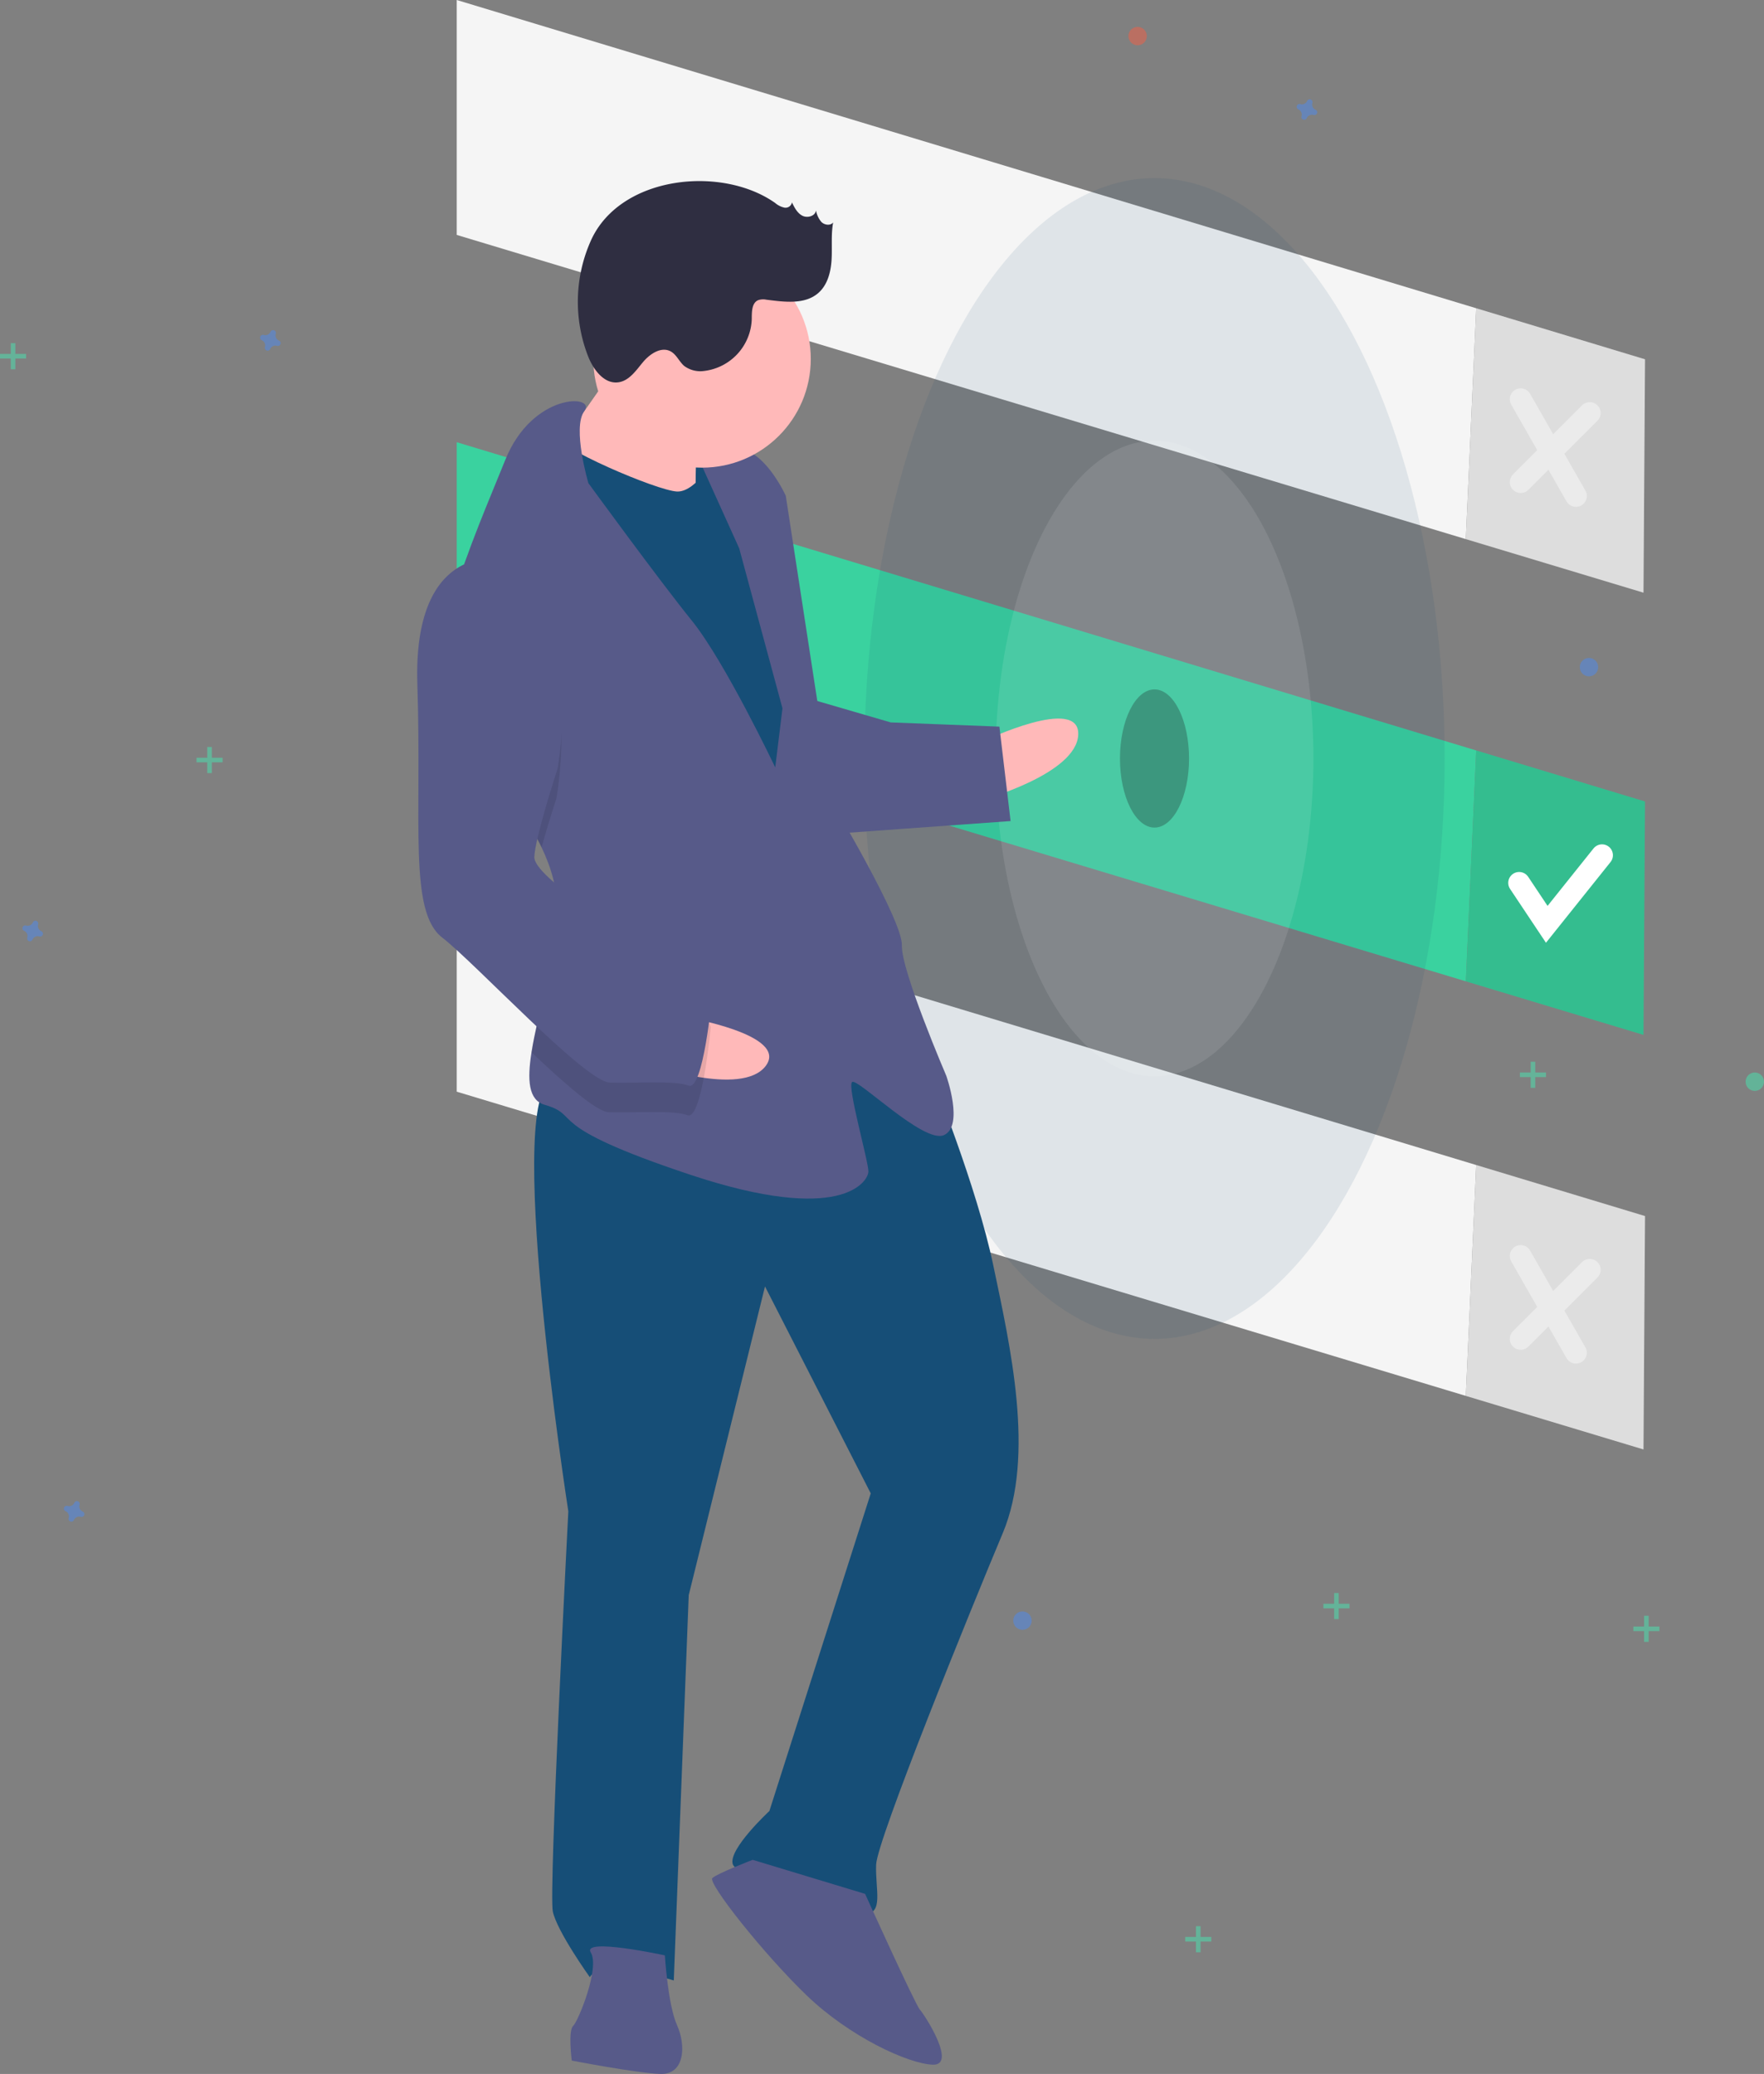 <svg id="f9bc2a0f-651a-4336-bfd5-9ca8f57cbc4d" data-name="Layer 1" xmlns="http://www.w3.org/2000/svg" width="567" height="666.546" viewBox="0 0 567 666.546"><rect x="0" y="0" width="567" height="666.546" fill="#808080" stroke="none"/><title>Choose</title><polygon points="528.756 115.473 474.496 99.068 471.159 173.268 528.262 190.48 528.756 115.473" fill="#f5f5f5"/><polygon points="146.808 0 146.808 75.501 471.159 173.268 474.496 99.068 146.808 0" fill="#f5f5f5"/><polygon points="528.756 115.473 474.496 99.068 471.159 173.268 528.262 190.48 528.756 115.473" opacity="0.1"/><polygon points="528.756 257.593 474.496 241.188 471.159 315.388 528.262 332.601 528.756 257.593" fill="#3ad29f"/><polygon points="146.808 142.12 146.808 217.621 471.159 315.388 474.496 241.188 146.808 142.12" fill="#3ad29f"/><polygon points="528.756 257.593 474.496 241.188 471.159 315.388 528.262 332.601 528.756 257.593" opacity="0.1"/><polyline points="488.291 283.747 497.174 297.07 514.939 274.864" fill="none" stroke="#fff" stroke-linecap="round" stroke-miterlimit="10" stroke-width="7"/><g opacity="0.4"><line x1="488.785" y1="128.303" x2="506.55" y2="159.392" fill="none" stroke="#fff" stroke-linecap="round" stroke-miterlimit="10" stroke-width="7"/><line x1="510.991" y1="132.744" x2="488.785" y2="154.95" fill="none" stroke="#fff" stroke-linecap="round" stroke-miterlimit="10" stroke-width="7"/></g><polygon points="528.756 390.83 474.496 374.426 471.159 448.626 528.262 465.838 528.756 390.83" fill="#f5f5f5"/><polygon points="146.808 275.358 146.808 350.859 471.159 448.626 474.496 374.426 146.808 275.358" fill="#f5f5f5"/><polygon points="528.756 390.83 474.496 374.426 471.159 448.626 528.262 465.838 528.756 390.83" opacity="0.1"/><g opacity="0.4"><line x1="488.785" y1="403.661" x2="506.55" y2="434.749" fill="none" stroke="#fff" stroke-linecap="round" stroke-miterlimit="10" stroke-width="7"/><line x1="510.991" y1="408.102" x2="488.785" y2="430.308" fill="none" stroke="#fff" stroke-linecap="round" stroke-miterlimit="10" stroke-width="7"/></g><ellipse cx="371.091" cy="243.775" rx="11.103" ry="22.206" opacity="0.3"/><ellipse cx="371.091" cy="243.775" rx="93.266" ry="186.533" fill="#164e77" opacity="0.1"/><ellipse cx="371.091" cy="243.775" rx="51.074" ry="102.149" fill="#fff" opacity="0.1"/><g opacity="0.5"><rect x="3.454" y="110.291" width="1.48" height="8.389" fill="#47e6b1"/><rect x="319.954" y="227.018" width="1.48" height="8.389" transform="translate(235.407 -206.209) rotate(90)" fill="#47e6b1"/></g><g opacity="0.5"><rect x="528.454" y="519.291" width="1.48" height="8.389" fill="#47e6b1"/><rect x="844.954" y="636.018" width="1.48" height="8.389" transform="translate(1169.407 -322.209) rotate(90)" fill="#47e6b1"/></g><g opacity="0.5"><rect x="491.992" y="341.236" width="1.48" height="8.389" fill="#47e6b1"/><rect x="808.492" y="457.964" width="1.48" height="8.389" transform="translate(954.89 -463.802) rotate(90)" fill="#47e6b1"/></g><g opacity="0.5"><rect x="428.828" y="511.978" width="1.48" height="8.389" fill="#47e6b1"/><rect x="745.328" y="628.705" width="1.48" height="8.389" transform="translate(1062.467 -229.896) rotate(90)" fill="#47e6b1"/></g><g opacity="0.5"><rect x="384.415" y="619.061" width="1.48" height="8.389" fill="#47e6b1"/><rect x="700.915" y="735.789" width="1.48" height="8.389" transform="translate(1125.138 -78.399) rotate(90)" fill="#47e6b1"/></g><g opacity="0.5"><rect x="66.619" y="240.074" width="1.48" height="8.389" fill="#47e6b1"/><rect x="383.119" y="356.802" width="1.48" height="8.389" transform="translate(428.355 -139.59) rotate(90)" fill="#47e6b1"/></g><path d="M406.16,226.182a1.813,1.813,0,0,1-1.01-2.192.872.872,0,0,0,.039-.201h0a.909.909,0,0,0-1.634-.603h0a.871.871,0,0,0-.101.179,1.813,1.813,0,0,1-2.192,1.01.871.871,0,0,0-.201-.039h0a.909.909,0,0,0-.603,1.634h0a.872.872,0,0,0,.179.101,1.813,1.813,0,0,1,1.01,2.192.872.872,0,0,0-.039.201h0a.909.909,0,0,0,1.634.603h0a.872.872,0,0,0,.101-.179,1.813,1.813,0,0,1,2.192-1.01.872.872,0,0,0,.201.039h0a.909.909,0,0,0,.603-1.634h0A.872.872,0,0,0,406.16,226.182Z" transform="translate(-316.5 -116.727)" fill="#4d8af0" opacity="0.5"/><path d="M739.352,151.989a1.813,1.813,0,0,1-1.01-2.192.872.872,0,0,0,.039-.201h0a.909.909,0,0,0-1.634-.603h0a.872.872,0,0,0-.101.179,1.813,1.813,0,0,1-2.192,1.01.872.872,0,0,0-.201-.039h0a.909.909,0,0,0-.603,1.634h0a.871.871,0,0,0,.179.101,1.813,1.813,0,0,1,1.01,2.192.871.871,0,0,0-.039.201h0a.909.909,0,0,0,1.634.603h0a.872.872,0,0,0,.101-.179,1.813,1.813,0,0,1,2.192-1.01.871.871,0,0,0,.201.039h0a.909.909,0,0,0,.603-1.634h0A.872.872,0,0,0,739.352,151.989Z" transform="translate(-316.5 -116.727)" fill="#4d8af0" opacity="0.5"/><path d="M329.77,415.997a1.813,1.813,0,0,1-1.01-2.192.871.871,0,0,0,.039-.201h0a.909.909,0,0,0-1.634-.603h0a.871.871,0,0,0-.101.179,1.813,1.813,0,0,1-2.192,1.01.872.872,0,0,0-.201-.039h0a.909.909,0,0,0-.603,1.634h0a.871.871,0,0,0,.179.101,1.813,1.813,0,0,1,1.01,2.192.872.872,0,0,0-.039.201h0a.909.909,0,0,0,1.634.603h0a.871.871,0,0,0,.101-.179,1.813,1.813,0,0,1,2.192-1.01.872.872,0,0,0,.201.039h0a.909.909,0,0,0,.603-1.634h0A.871.871,0,0,0,329.77,415.997Z" transform="translate(-316.5 -116.727)" fill="#4d8af0" opacity="0.5"/><path d="M343.093,602.529a1.813,1.813,0,0,1-1.01-2.192.871.871,0,0,0,.039-.201h0a.909.909,0,0,0-1.634-.603h0a.871.871,0,0,0-.101.179,1.813,1.813,0,0,1-2.192,1.01.872.872,0,0,0-.201-.039h0a.909.909,0,0,0-.603,1.634h0a.871.871,0,0,0,.179.101,1.813,1.813,0,0,1,1.01,2.192.872.872,0,0,0-.039.201h0a.909.909,0,0,0,1.634.603h0a.871.871,0,0,0,.101-.179,1.813,1.813,0,0,1,2.192-1.01.871.871,0,0,0,.201.039h0A.909.909,0,0,0,343.272,602.63h0A.871.871,0,0,0,343.093,602.529Z" transform="translate(-316.5 -116.727)" fill="#4d8af0" opacity="0.5"/><circle cx="248.71" cy="134.471" r="2.961" fill="#f55f44" opacity="0.5"/><circle cx="328.653" cy="520.86" r="2.961" fill="#4d8af0" opacity="0.5"/><circle cx="510.744" cy="214.414" r="2.961" fill="#4d8af0" opacity="0.5"/><circle cx="564.039" cy="347.651" r="2.961" fill="#47e6b1" opacity="0.5"/><circle cx="365.663" cy="11.597" r="2.961" fill="#f55f44" opacity="0.5"/><rect x="531.968" y="255.181" width="22.242" height="28.597" transform="translate(758.828 443.074) rotate(-177.779)" fill="#164e77"/><path d="M632.79,354.839s30.779-14.706,30.286-2.005S632.051,373.89,632.051,373.89Z" transform="translate(-316.5 -116.727)" fill="#ffb9b9"/><path d="M615.903,462.3s14.521,35.542,19.886,61.189,13.536,60.942,3.026,85.974-40.392,98.599-40.7,106.537,2.559,15.999-3.791,15.752-40.907-11.126-42.31-15.95,11.79-17.032,11.79-17.032l32.577-102.082L562.393,530.182l-24.516,99.215-4.802,123.828s-23.567-7.274-26.988-1.047c0,0-10.559-14.719-11.9-21.131s4.987-128.591,4.987-128.591-21.632-139.163-4.169-138.486S580.867,422.783,615.903,462.3Z" transform="translate(-316.5 -116.727)" fill="#164e77"/><path d="M594.571,725.401s16.109,35.603,17.635,37.252,12.023,17.955,4.085,17.648-26.68-8.984-40.476-22.239-31.984-36.219-30.335-37.745,12.947-5.858,12.947-5.858Z" transform="translate(-316.5 -116.727)" fill="#575a89"/><path d="M530.208,745.164s.972,15.937,3.901,22.41,2.559,15.999-5.378,15.691-28.453-4.283-28.453-4.283-1.218-9.587.431-11.113,8.676-18.743,5.686-23.628S530.208,745.164,530.208,745.164Z" transform="translate(-316.5 -116.727)" fill="#575a89"/><path d="M518.464,227.981s-16.922,26.373-23.518,32.477,11.962,19.543,11.962,19.543l33.215,4.468s-.418-30.225,1.293-33.338S518.464,227.981,518.464,227.981Z" transform="translate(-316.5 -116.727)" fill="#ffb9b9"/><path d="M547.335,262.49s-6.843,12.454-13.193,12.208-39.196-14.239-40.599-19.064-10.88,34.557-10.88,34.557L563.035,431.631l19.605-13.549-9.499-83.045-7.802-44.821Z" transform="translate(-316.5 -116.727)" fill="#164e77"/><path d="M490.579,389.073c3.206,6.707,5.208,13.7,4.931,20.86-.012.318-.025.635-.053.952-.761,14.693-6.173,31.686-8.115,44.044-1.409,8.865-1.008,15.336,4.18,16.856,12.577,3.668-1.834,6.289,46.826,22.485s57.152,2.216,57.275-.959-6.891-27.296-5.242-28.822,23.074,19.974,29.548,17.045.739-19.051.739-19.051-14.583-33.954-14.275-41.892-22.089-45.375-22.089-45.375L569.068,276.052s-5.858-12.947-13.734-14.842-14.411,2.621-14.411,2.621L554.103,292.961l13.905,51.417-2.326,18.989s-16.17-34.016-26.791-47.147-33.264-44.218-33.264-44.218-5.286-17.837-1.296-23.168c3.991-5.346-16.647-6.147-25.446,15.771C474.222,276.221,466.65,293.544,461.907,309.673c-4.227,14.289-6.223,27.646-2.036,35.281C466.271,356.618,482.371,371.949,490.579,389.073Z" transform="translate(-316.5 -116.727)" fill="#575a89"/><path d="M459.871,344.954c6.4,11.664,22.5,26.995,30.708,44.119,2.144-7.723,4.759-15.715,4.759-15.715s10.031-53.669-19.64-67.539a19.858,19.858,0,0,0-13.791,3.853C457.68,323.962,455.683,337.319,459.871,344.954Z" transform="translate(-316.5 -116.727)" opacity="0.1"/><path d="M577.657,341.572l25.154,7.335,34.926,1.354,3.593,30.348-57.398,4.134S569.596,344.439,577.657,341.572Z" transform="translate(-316.5 -116.727)" fill="#575a89"/><path d="M536.639,443.612s33.652,5.583,25.971,15.71-37.492-.52-37.492-.52Z" transform="translate(-316.5 -116.727)" fill="#ffb9b9"/><path d="M495.456,410.885c-.761,14.693-6.173,31.686-8.115,44.044,10.72,10.146,20.914,19.095,24.756,19.244,7.938.308,20.7-.787,25.401.985s7.458-28.33,7.458-28.33-2.806-9.648-15.321-14.904C521.187,428.371,504.994,418.728,495.456,410.885Z" transform="translate(-316.5 -116.727)" opacity="0.1"/><path d="M476.067,296.294s-26.865-4.222-25.414,40.353-2.832,73.027,7.973,81.396,45.903,46.298,53.84,46.606,20.7-.787,25.401.985,7.458-28.33,7.458-28.33-2.806-9.648-15.321-14.904-42.002-23.888-41.756-30.238,7.458-28.33,7.458-28.33S505.738,310.164,476.067,296.294Z" transform="translate(-316.5 -116.727)" fill="#575a89"/><circle cx="225.654" cy="115.353" r="34.952" fill="#ffb9b9"/><path d="M565.689,181.983a6.749,6.749,0,0,0,2.939,1.475,2.097,2.097,0,0,0,2.43-1.683c.8,1.658,1.702,3.426,3.335,4.277s4.157.137,4.393-1.689a7.706,7.706,0,0,0,1.774,3.744c1.013.966,2.85,1.21,3.734.125-.715,3.907-.274,7.926-.498,11.892s-1.282,8.171-4.278,10.778c-4.37,3.803-10.941,2.865-16.689,2.144a5.066,5.066,0,0,0-2.615.143c-2.152.917-2.055,3.913-2.084,6.252a17.373,17.373,0,0,1-15.212,16.497,8.709,8.709,0,0,1-6.472-1.58c-1.632-1.383-2.466-3.638-4.336-4.677-3.042-1.69-6.732.775-8.956,3.452s-4.416,5.969-7.862,6.459c-4.557.648-8.028-3.996-9.73-8.272A48.223,48.223,0,0,1,506.518,193.851C516.033,173.11,548.536,169.829,565.689,181.983Z" transform="translate(-316.5 -116.727)" fill="#2f2e41"/></svg>